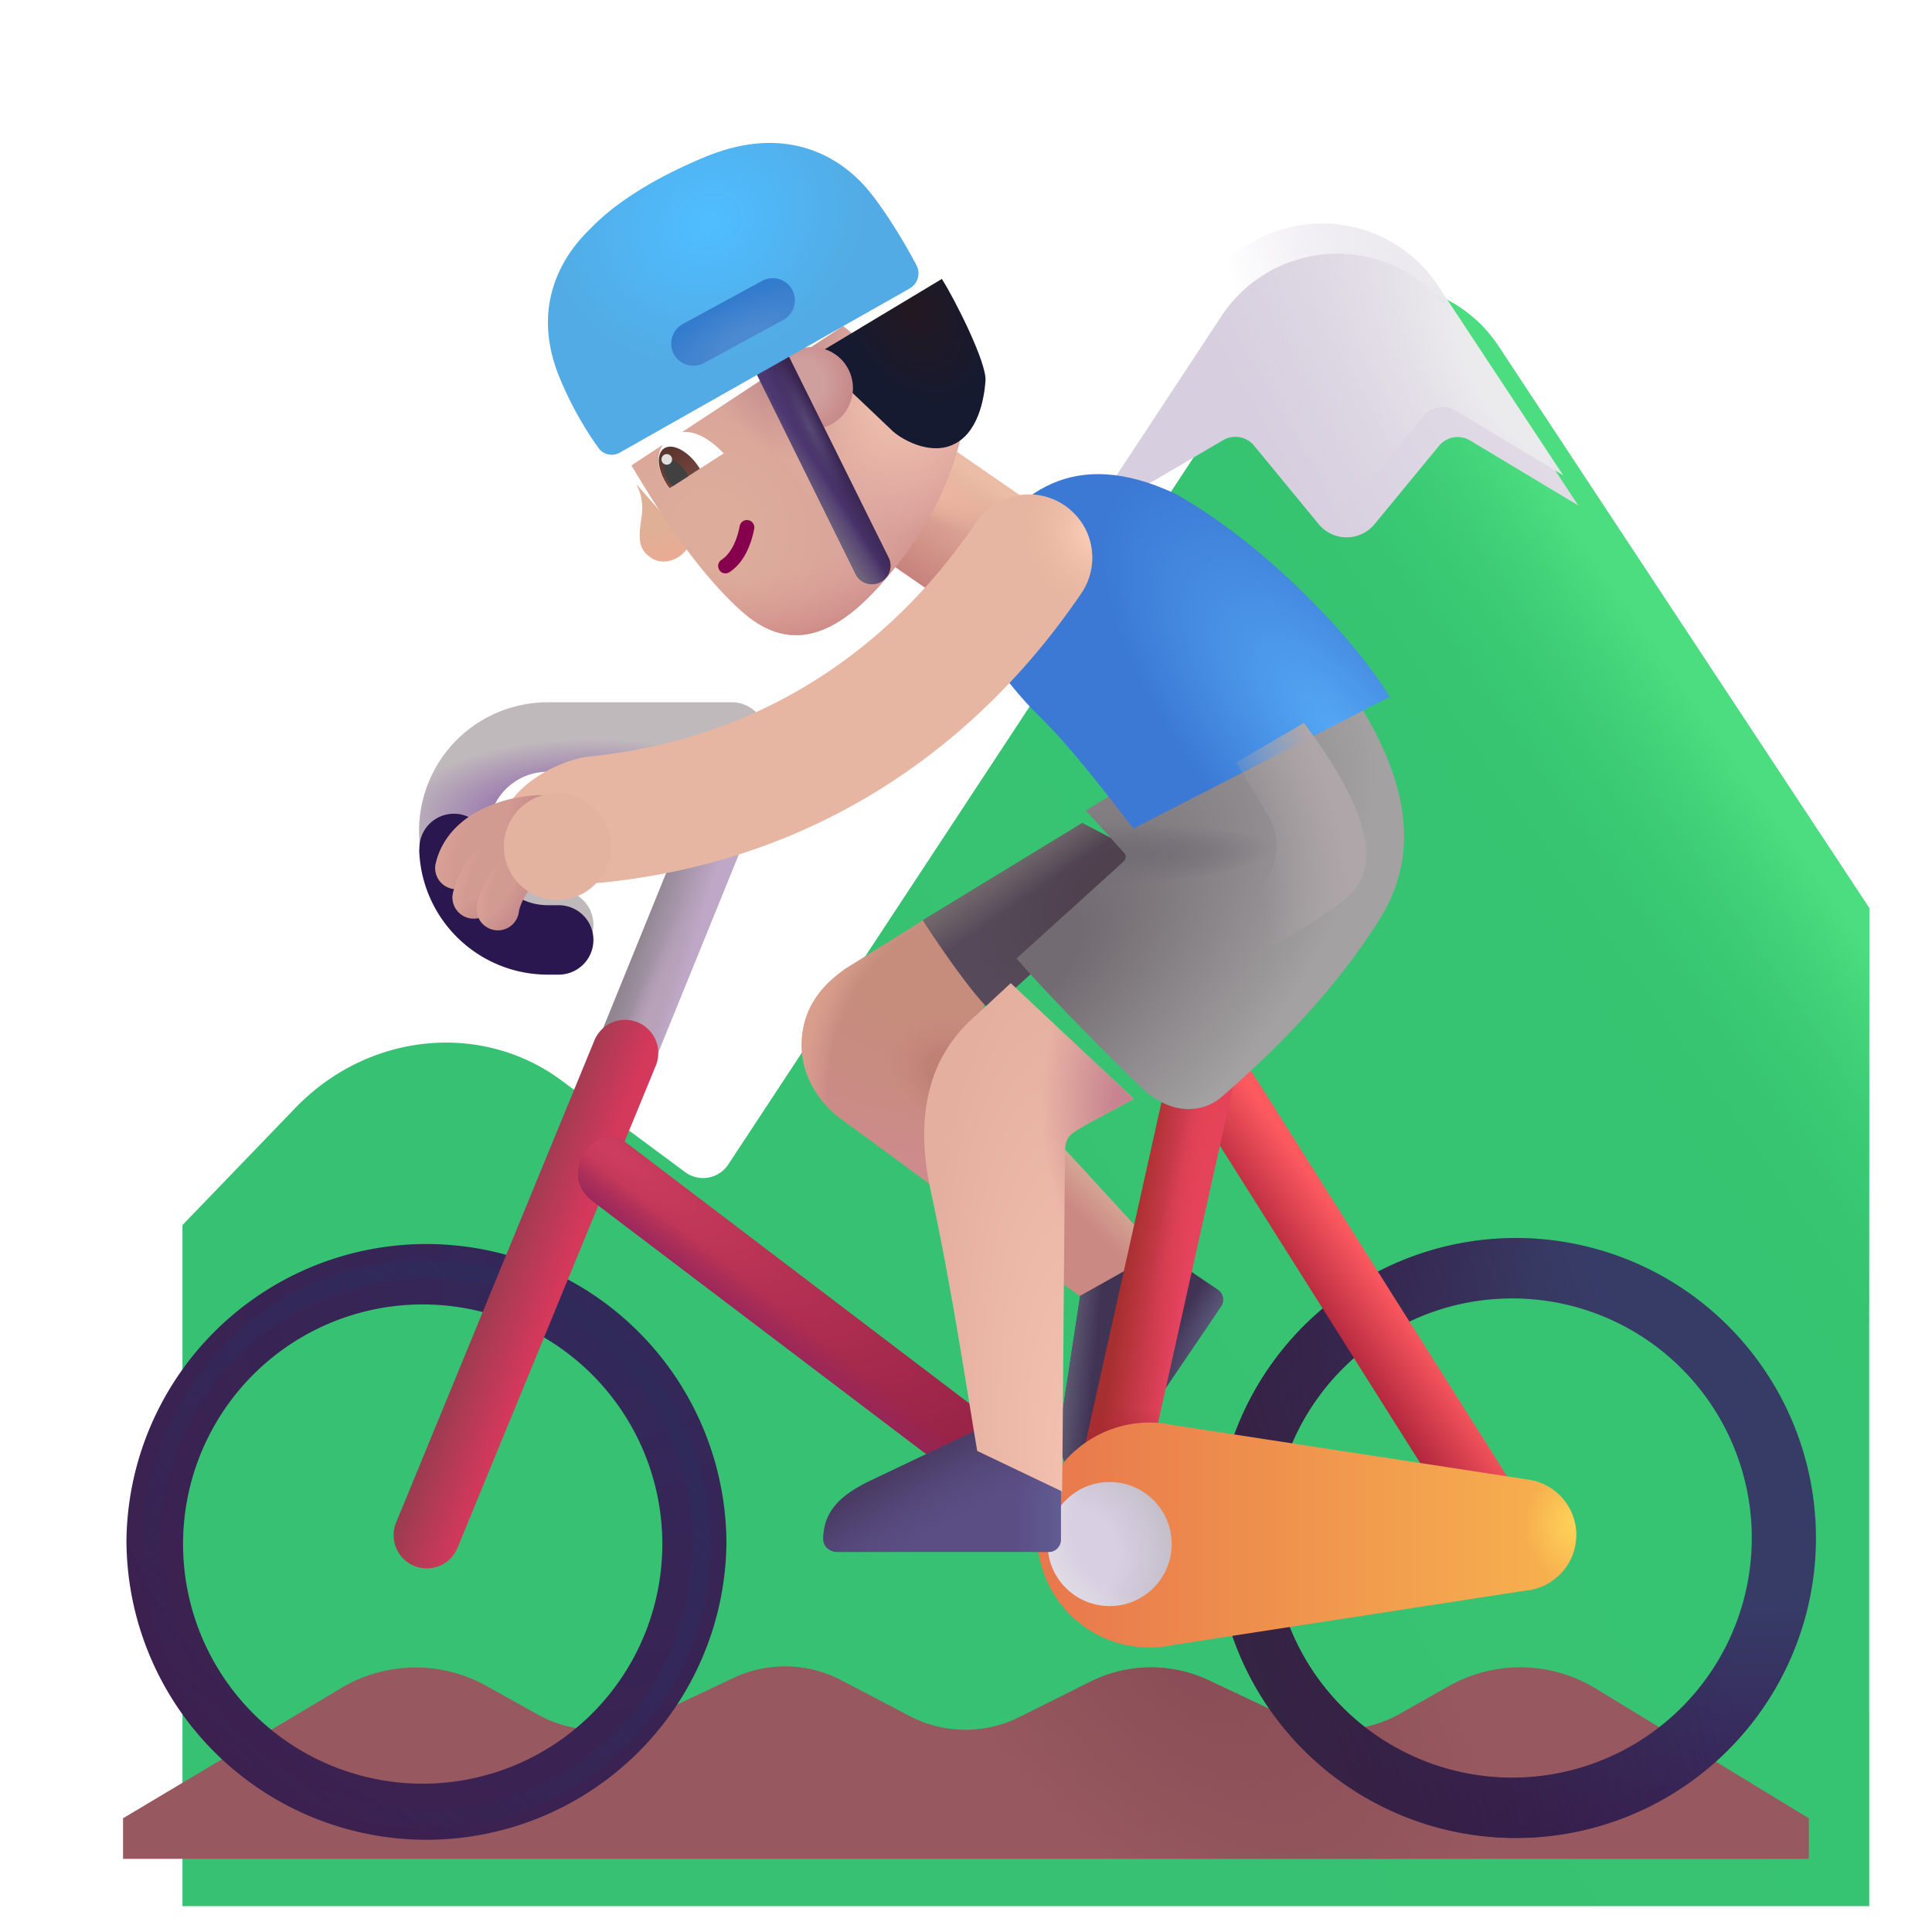 <svg xmlns="http://www.w3.org/2000/svg" width="1em" height="1em" viewBox="0 0 32 32"><g fill="none"><g filter="url(#IconifyId195ac99e25a590abd82293)"><path fill="url(#IconifyId195ac99e25a590abd82313)" d="m3.89 17.353l-1.868 1.938v11.281H29.96V14.041l-6.14-9.305a2.3 2.3 0 0 0-3.841.002l-8.916 13.549a.5.5 0 0 1-.715.127L8.3 16.896c-1.32-.98-3.2-.8-4.41.457"/><path fill="url(#IconifyId195ac99e25a590abd82314)" d="m3.89 17.353l-1.868 1.938v11.281H29.96V14.041l-6.14-9.305a2.3 2.3 0 0 0-3.841.002l-8.916 13.549a.5.5 0 0 1-.715.127L8.3 16.896c-1.32-.98-3.2-.8-4.41.457"/></g><g filter="url(#IconifyId195ac99e25a590abd82294)"><path fill="url(#IconifyId195ac99e25a590abd82315)" d="M17.762 8.106L20.01 6.79a.4.4 0 0 1 .511.091l1.07 1.3a.6.6 0 0 0 .927 0l1.067-1.297a.4.4 0 0 1 .515-.088l1.791 1.076l-2.07-3.137a2.3 2.3 0 0 0-3.841.002z"/></g><path fill="url(#IconifyId195ac99e25a590abd82251)" d="M17.762 8.106L20.01 6.79a.4.4 0 0 1 .511.091l1.07 1.3a.6.6 0 0 0 .927 0l1.067-1.297a.4.4 0 0 1 .515-.088l1.791 1.076l-2.07-3.137a2.3 2.3 0 0 0-3.841.002z"/><g filter="url(#IconifyId195ac99e25a590abd82295)"><path fill="#97595F" d="m5.654 27.758l-3.616 2.158v.672H29.96v-.672l-3.532-2.15a2.4 2.4 0 0 0-2.429-.04l-.817.462a2 2 0 0 1-1.838.067l-1.318-.622a2.25 2.25 0 0 0-1.965.02l-1.177.587a2 2 0 0 1-1.823-.02l-1.126-.59a2 2 0 0 0-1.782-.04l-1.42.67a2 2 0 0 1-1.826-.062l-.855-.476a2.4 2.4 0 0 0-2.398.036"/><path fill="url(#IconifyId195ac99e25a590abd82252)" d="m5.654 27.758l-3.616 2.158v.672H29.96v-.672l-3.532-2.15a2.4 2.4 0 0 0-2.429-.04l-.817.462a2 2 0 0 1-1.838.067l-1.318-.622a2.25 2.25 0 0 0-1.965.02l-1.177.587a2 2 0 0 1-1.823-.02l-1.126-.59a2 2 0 0 0-1.782-.04l-1.42.67a2 2 0 0 1-1.826-.062l-.855-.476a2.4 2.4 0 0 0-2.398.036"/></g><g filter="url(#IconifyId195ac99e25a590abd82296)"><path fill="url(#IconifyId195ac99e25a590abd82253)" fill-rule="evenodd" d="M7.064 21.606a3.969 3.969 0 1 0 0 7.937a3.969 3.969 0 0 0 0-7.937m-4.97 3.968a4.969 4.969 0 1 1 9.938 0a4.969 4.969 0 0 1-9.937 0" clip-rule="evenodd"/></g><g filter="url(#IconifyId195ac99e25a590abd82297)"><circle cx="7.064" cy="25.574" r="4.555" stroke="url(#IconifyId195ac99e25a590abd82316)" stroke-width=".3"/></g><path fill="url(#IconifyId195ac99e25a590abd82317)" d="m19.195 20.73l-1.827-1.988l-.423 2.059l1 .706z"/><path fill="#413354" d="m17.89 21.464l-.301 1.98c-.066.476-.04.887.364 1.167c.102.07.238.031.307-.071l1.964-2.902a.2.2 0 0 0-.054-.277l-.952-.645z"/><path fill="url(#IconifyId195ac99e25a590abd82318)" d="m17.89 21.464l-.301 1.98c-.066.476-.04.887.364 1.167c.102.07.238.031.307-.071l1.964-2.902a.2.2 0 0 0-.054-.277l-.952-.645z"/><path fill="url(#IconifyId195ac99e25a590abd82254)" d="m17.89 21.464l-.301 1.98c-.066.476-.04.887.364 1.167c.102.07.238.031.307-.071l1.964-2.902a.2.2 0 0 0-.054-.277l-.952-.645z"/><path fill="url(#IconifyId195ac99e25a590abd82319)" fill-rule="evenodd" d="M12.496 12.198a.5.5 0 0 1 .271.653l-2.54 6.247a.5.5 0 0 1-.924-.381l2.54-6.247a.5.5 0 0 1 .653-.272" clip-rule="evenodd"/><path fill="url(#IconifyId195ac99e25a590abd82255)" fill-rule="evenodd" d="M12.496 12.198a.5.5 0 0 1 .271.653l-2.54 6.247a.5.5 0 0 1-.924-.381l2.54-6.247a.5.5 0 0 1 .653-.272" clip-rule="evenodd"/><path fill="url(#IconifyId195ac99e25a590abd82320)" fill-rule="evenodd" d="M10.562 16.933a.55.55 0 0 1 .3.718l-3.29 8a.55.55 0 0 1-1.017-.418l3.29-8a.55.55 0 0 1 .717-.3" clip-rule="evenodd"/><path fill="url(#IconifyId195ac99e25a590abd82256)" fill-rule="evenodd" d="M9.638 19.16c.102-.222.43-.465.672-.281l6.25 4.75a.55.55 0 0 1-.665.875l-6.081-4.61c-.242-.183-.305-.452-.176-.734" clip-rule="evenodd"/><path fill="url(#IconifyId195ac99e25a590abd82321)" fill-rule="evenodd" d="M9.638 19.16c.102-.222.43-.465.672-.281l6.25 4.75a.55.55 0 0 1-.665.875l-6.081-4.61c-.242-.183-.305-.452-.176-.734" clip-rule="evenodd"/><g filter="url(#IconifyId195ac99e25a590abd82298)"><path fill="url(#IconifyId195ac99e25a590abd82257)" fill-rule="evenodd" d="M25.009 21.606a3.969 3.969 0 1 0 0 7.937a3.969 3.969 0 0 0 0-7.937m-4.969 3.968a4.969 4.969 0 1 1 9.938 0a4.969 4.969 0 0 1-9.938 0" clip-rule="evenodd"/><path fill="url(#IconifyId195ac99e25a590abd82322)" fill-rule="evenodd" d="M25.009 21.606a3.969 3.969 0 1 0 0 7.937a3.969 3.969 0 0 0 0-7.937m-4.969 3.968a4.969 4.969 0 1 1 9.938 0a4.969 4.969 0 0 1-9.938 0" clip-rule="evenodd"/></g><path fill="url(#IconifyId195ac99e25a590abd82323)" fill-rule="evenodd" d="M19.747 17.219a.55.55 0 0 0-.172.758l4.719 7.477a.55.55 0 0 0 .93-.587l-4.719-7.477a.55.55 0 0 0-.758-.171" clip-rule="evenodd"/><path fill="url(#IconifyId195ac99e25a590abd82324)" fill-rule="evenodd" d="M20.05 17.14a.55.55 0 0 1 .418.656l-1.578 7.078a.55.55 0 1 1-1.074-.24l1.578-7.078a.55.55 0 0 1 .657-.417" clip-rule="evenodd"/><path fill="url(#IconifyId195ac99e25a590abd82258)" fill-rule="evenodd" d="M20.05 17.14a.55.55 0 0 1 .418.656l-1.578 7.078a.55.55 0 1 1-1.074-.24l1.578-7.078a.55.55 0 0 1 .657-.417" clip-rule="evenodd"/><path fill="url(#IconifyId195ac99e25a590abd82259)" fill-rule="evenodd" d="M20.05 17.14a.55.55 0 0 1 .418.656l-1.578 7.078a.55.55 0 1 1-1.074-.24l1.578-7.078a.55.55 0 0 1 .657-.417" clip-rule="evenodd"/><path fill="url(#IconifyId195ac99e25a590abd82260)" d="m14.006 16.043l1.34-.836l1.038 1.04l-.765 3.53a200 200 0 0 0-1.688-1.242c-.148-.101-.66-.543-.653-1.238c.008-.711.477-1.072.727-1.254"/><path fill="url(#IconifyId195ac99e25a590abd82261)" d="m14.006 16.043l1.34-.836l1.038 1.04l-.765 3.53a200 200 0 0 0-1.688-1.242c-.148-.101-.66-.543-.653-1.238c.008-.711.477-1.072.727-1.254"/><path fill="url(#IconifyId195ac99e25a590abd82262)" d="m14.006 16.043l1.34-.836l1.038 1.04l-.765 3.53a200 200 0 0 0-1.688-1.242c-.148-.101-.66-.543-.653-1.238c.008-.711.477-1.072.727-1.254"/><path fill="url(#IconifyId195ac99e25a590abd82263)" d="m15.286 15.242l2.64-1.61l1.208.63l-2.727 2.476c-.268-.23-.84-1.05-1.12-1.496"/><path fill="url(#IconifyId195ac99e25a590abd82325)" d="m15.286 15.242l2.64-1.61l1.208.63l-2.727 2.476c-.268-.23-.84-1.05-1.12-1.496"/><g filter="url(#IconifyId195ac99e25a590abd82299)"><path fill="url(#IconifyId195ac99e25a590abd82326)" d="M18.92 27.398q-.186.04-.384.04a1.863 1.863 0 1 1 .403-3.683l5.898.905a.927.927 0 0 1-.086 1.838z"/><path fill="url(#IconifyId195ac99e25a590abd82264)" d="M18.92 27.398q-.186.04-.384.04a1.863 1.863 0 1 1 .403-3.683l5.898.905a.927.927 0 0 1-.086 1.838z"/></g><circle cx="18.38" cy="25.574" r="1.027" fill="url(#IconifyId195ac99e25a590abd82265)"/><circle cx="18.38" cy="25.574" r="1.027" fill="url(#IconifyId195ac99e25a590abd82266)"/><g filter="url(#IconifyId195ac99e25a590abd82300)"><path fill="#5B4E85" d="m16.106 23.824l-1.809.86c-.43.213-.756.465-.761.957c-.002.123.107.214.23.214h3.504a.2.2 0 0 0 .2-.2v-1.15z"/><path fill="url(#IconifyId195ac99e25a590abd82327)" d="m16.106 23.824l-1.809.86c-.43.213-.756.465-.761.957c-.002.123.107.214.23.214h3.504a.2.2 0 0 0 .2-.2v-1.15z"/><path fill="url(#IconifyId195ac99e25a590abd82267)" d="m16.106 23.824l-1.809.86c-.43.213-.756.465-.761.957c-.002.123.107.214.23.214h3.504a.2.2 0 0 0 .2-.2v-1.15z"/></g><path fill="url(#IconifyId195ac99e25a590abd82328)" d="M13.546 8.511H15.7v2.668h-2.154z" transform="rotate(-55.397 13.546 8.51)"/><path fill="url(#IconifyId195ac99e25a590abd82268)" d="M13.546 8.511H15.7v2.668h-2.154z" transform="rotate(-55.397 13.546 8.51)"/><g filter="url(#IconifyId195ac99e25a590abd82301)"><path fill="url(#IconifyId195ac99e25a590abd82269)" d="m16.087 16.598l.554-.514L18.68 18c-.274.154-.887.463-1.031.582c-.11.09-.11.235-.11.328l-.046 5.594l-1.407-.672c-.138-.794-.42-2.708-.769-4.3c-.395-1.801.376-2.593.77-2.934"/><path fill="url(#IconifyId195ac99e25a590abd82270)" d="m16.087 16.598l.554-.514L18.68 18c-.274.154-.887.463-1.031.582c-.11.09-.11.235-.11.328l-.046 5.594l-1.407-.672c-.138-.794-.42-2.708-.769-4.3c-.395-1.801.376-2.593.77-2.934"/></g><g filter="url(#IconifyId195ac99e25a590abd82302)"><path fill="url(#IconifyId195ac99e25a590abd82271)" d="m18.371 14.375l-.636-.7l4.032-2.476c1.422 1.867 1.5 3.211.836 4.274c-.664 1.062-1.582 2.05-2.618 2.945c-.27.235-.802.362-1.359-.18c-.707-.687-1.578-1.578-2.039-2.113l1.777-1.608a.1.1 0 0 0 .007-.142"/><path fill="url(#IconifyId195ac99e25a590abd82272)" d="m18.371 14.375l-.636-.7l4.032-2.476c1.422 1.867 1.5 3.211.836 4.274c-.664 1.062-1.582 2.05-2.618 2.945c-.27.235-.802.362-1.359-.18c-.707-.687-1.578-1.578-2.039-2.113l1.777-1.608a.1.1 0 0 0 .007-.142"/></g><g filter="url(#IconifyId195ac99e25a590abd82303)"><path fill="url(#IconifyId195ac99e25a590abd82273)" d="M16.103 11.754c.664.625 1.363 1.586 1.671 1.969l4.243-2.18c-.586-.976-2.07-2.531-3.54-3.36c-1.718-.812-2.672 0-3.304 1.071c-.414.852.258 1.781.93 2.5"/></g><g filter="url(#IconifyId195ac99e25a590abd82304)"><path fill="#C0B9BC" d="M12.946 12.207a.575.575 0 0 0-.575-.575h-3.05a2.13 2.13 0 0 0 0 4.26h.183a.575.575 0 0 0 0-1.15h-.183a.98.98 0 1 1 0-1.96h3.05a.575.575 0 0 0 .575-.575"/><path fill="url(#IconifyId195ac99e25a590abd82274)" d="M12.946 12.207a.575.575 0 0 0-.575-.575h-3.05a2.13 2.13 0 0 0 0 4.26h.183a.575.575 0 0 0 0-1.15h-.183a.98.98 0 1 1 0-1.96h3.05a.575.575 0 0 0 .575-.575"/></g><g filter="url(#IconifyId195ac99e25a590abd82305)"><path fill="#2B174F" fill-rule="evenodd" d="M8.34 13.82v-.02a.572.572 0 1 0-1.144 0v.021h-.003a2.13 2.13 0 0 0 2.128 2.072h.183a.575.575 0 1 0 0-1.15h-.183a.98.98 0 0 1-.978-.922z" clip-rule="evenodd"/></g><g filter="url(#IconifyId195ac99e25a590abd82306)"><path fill="#E7B6A2" fill-rule="evenodd" d="M17.133 8.872c.479.327.602.98.274 1.46c-.783 1.144-3.151 4.302-7.932 4.787c-.577.059-1.595-.32-1.654-.896s.865-1.135 1.442-1.193c3.844-.39 5.74-2.904 6.41-3.884a1.05 1.05 0 0 1 1.46-.274" clip-rule="evenodd"/><path fill="url(#IconifyId195ac99e25a590abd82275)" fill-rule="evenodd" d="M17.133 8.872c.479.327.602.98.274 1.46c-.783 1.144-3.151 4.302-7.932 4.787c-.577.059-1.595-.32-1.654-.896s.865-1.135 1.442-1.193c3.844-.39 5.74-2.904 6.41-3.884a1.05 1.05 0 0 1 1.46-.274" clip-rule="evenodd"/></g><path fill="url(#IconifyId195ac99e25a590abd82276)" fill-rule="evenodd" d="M9.328 13.52a.35.35 0 0 1-.35.35c-.173 0-.436.042-.663.15c-.226.106-.37.252-.415.438a.35.35 0 1 1-.68-.166c.114-.466.462-.748.796-.906c.334-.157.701-.216.962-.216a.35.35 0 0 1 .35.35" clip-rule="evenodd"/><path fill="url(#IconifyId195ac99e25a590abd82277)" fill-rule="evenodd" d="M9.328 13.52a.35.35 0 0 1-.35.35c-.173 0-.436.042-.663.15c-.226.106-.37.252-.415.438a.35.35 0 1 1-.68-.166c.114-.466.462-.748.796-.906c.334-.157.701-.216.962-.216a.35.35 0 0 1 .35.35" clip-rule="evenodd"/><g filter="url(#IconifyId195ac99e25a590abd82307)"><path fill="url(#IconifyId195ac99e25a590abd82278)" d="m20.997 13.493l-.523-.864l1.125-.656c.968 1.313 1.343 2.297.734 2.875c-.487.463-2.87 1.724-4 2.297l2.503-2.414a1 1 0 0 0 .161-1.238"/></g><path fill="url(#IconifyId195ac99e25a590abd82279)" fill-rule="evenodd" d="M8.818 14.055a.35.35 0 0 1-.227.44a.6.6 0 0 0-.406.457a.35.35 0 0 1-.683-.152c.05-.223.235-.767.876-.972a.35.35 0 0 1 .44.227" clip-rule="evenodd"/><path fill="url(#IconifyId195ac99e25a590abd82280)" fill-rule="evenodd" d="M8.818 14.055a.35.35 0 0 1-.227.44a.6.6 0 0 0-.406.457a.35.35 0 0 1-.683-.152c.05-.223.235-.767.876-.972a.35.35 0 0 1 .44.227" clip-rule="evenodd"/><path fill="url(#IconifyId195ac99e25a590abd82281)" fill-rule="evenodd" d="M8.965 14.114a.33.33 0 0 1 0 .402c-.151.126-.342.39-.372.594a.35.35 0 0 1-.693-.101c.019-.129.077-.285.155-.43c.08-.147.196-.312.354-.442c.148-.123.433-.172.556-.023" clip-rule="evenodd"/><path fill="url(#IconifyId195ac99e25a590abd82282)" fill-rule="evenodd" d="M8.965 14.114a.33.33 0 0 1 0 .402c-.151.126-.342.39-.372.594a.35.35 0 0 1-.693-.101c.019-.129.077-.285.155-.43c.08-.147.196-.312.354-.442c.148-.123.433-.172.556-.023" clip-rule="evenodd"/><g filter="url(#IconifyId195ac99e25a590abd82308)"><circle cx="9.231" cy="14.022" r=".885" fill="#E3B3A0"/></g><path fill="url(#IconifyId195ac99e25a590abd82283)" d="M10.794 9.245c-.215-.137-.225-.303-.17-.674a.85.85 0 0 0-.086-.554l.882 1c-.104.235-.41.365-.626.228"/><g filter="url(#IconifyId195ac99e25a590abd82309)"><path fill="url(#IconifyId195ac99e25a590abd82284)" d="M12.048 9.986c-.838-.74-1.554-1.953-1.84-2.427l3.508-2.308l1.988 1.67a5.4 5.4 0 0 1-.894 2.02c-.7.948-1.663 2.017-2.762 1.045"/><path fill="url(#IconifyId195ac99e25a590abd82285)" d="M12.048 9.986c-.838-.74-1.554-1.953-1.84-2.427l3.508-2.308l1.988 1.67a5.4 5.4 0 0 1-.894 2.02c-.7.948-1.663 2.017-2.762 1.045"/><path fill="url(#IconifyId195ac99e25a590abd82286)" d="M12.048 9.986c-.838-.74-1.554-1.953-1.84-2.427l3.508-2.308l1.988 1.67a5.4 5.4 0 0 1-.894 2.02c-.7.948-1.663 2.017-2.762 1.045"/><path fill="url(#IconifyId195ac99e25a590abd82287)" d="M12.048 9.986c-.838-.74-1.554-1.953-1.84-2.427l3.508-2.308l1.988 1.67a5.4 5.4 0 0 1-.894 2.02c-.7.948-1.663 2.017-2.762 1.045"/></g><path fill="#86004D" fill-rule="evenodd" d="M11.915 9.44a.12.12 0 0 1 .036-.168c.103-.067.237-.228.301-.559a.122.122 0 0 1 .24.046c-.074.378-.236.606-.41.718a.12.12 0 0 1-.168-.036" clip-rule="evenodd"/><path fill="#fff" d="M10.92 7.5c-.063.24.087.472.166.589l.901-.579c-.568-.595-.98-.335-1.067-.01"/><path fill="url(#IconifyId195ac99e25a590abd82329)" d="m11.593 7.764l-.033-.05c-.175-.252-.428-.38-.564-.285c-.136.094-.104.376.072.628l.022.03z"/><path fill="#414141" d="M11.4 7.888a1 1 0 0 0-.054-.094c-.098-.14-.236-.213-.31-.162c-.074.052-.054.207.043.347q.03.042.062.075z"/><circle cx="11.044" cy="7.609" r=".088" fill="#DFDFDF" transform="rotate(-66.134 11.044 7.609)"/><g filter="url(#IconifyId195ac99e25a590abd82310)"><path fill="url(#IconifyId195ac99e25a590abd82288)" d="m14.358 7.214l-1.282-1.218L15.2 4.72c.217.34.745 1.389.723 1.686c-.03.41-.174.97-.641 1.096c-.374.1-.797-.154-.924-.288"/></g><circle cx="13.448" cy="6.428" r=".68" fill="url(#IconifyId195ac99e25a590abd82289)" transform="rotate(-66.134 13.448 6.428)"/><path fill="#4D3771" fill-rule="evenodd" d="M12.631 5.713a.304.304 0 0 1 .408.138l1.686 3.4a.305.305 0 0 1-.546.27l-1.685-3.4a.305.305 0 0 1 .137-.408" clip-rule="evenodd"/><path fill="url(#IconifyId195ac99e25a590abd82330)" fill-rule="evenodd" d="M12.631 5.713a.304.304 0 0 1 .408.138l1.686 3.4a.305.305 0 0 1-.546.27l-1.685-3.4a.305.305 0 0 1 .137-.408" clip-rule="evenodd"/><path fill="url(#IconifyId195ac99e25a590abd82331)" fill-rule="evenodd" d="M12.631 5.713a.304.304 0 0 1 .408.138l1.686 3.4a.305.305 0 0 1-.546.27l-1.685-3.4a.305.305 0 0 1 .137-.408" clip-rule="evenodd"/><path fill="url(#IconifyId195ac99e25a590abd82290)" fill-rule="evenodd" d="M12.631 5.713a.304.304 0 0 1 .408.138l1.686 3.4a.305.305 0 0 1-.546.27l-1.685-3.4a.305.305 0 0 1 .137-.408" clip-rule="evenodd"/><g filter="url(#IconifyId195ac99e25a590abd82311)"><path fill="url(#IconifyId195ac99e25a590abd82291)" d="m15.064 4.93l-4.792 2.713a.27.27 0 0 1-.355-.067a5.8 5.8 0 0 1-.642-1.156c-.62-1.48.393-2.368.525-2.504c.191-.197.72-.686 1.88-1.167c1.36-.564 2.263.013 2.715.567c.284.348.6.875.787 1.232a.286.286 0 0 1-.119.381"/></g><g filter="url(#IconifyId195ac99e25a590abd82312)"><path fill="url(#IconifyId195ac99e25a590abd82292)" d="M11.162 5.866a.37.37 0 0 1 .147-.499l1.329-.723a.368.368 0 0 1 .351.646l-1.328.723a.37.37 0 0 1-.5-.147"/></g><defs><radialGradient id="IconifyId195ac99e25a590abd82251" cx="0" cy="0" r="1" gradientTransform="rotate(150.331 11.723 6.343)scale(3.71 8.366)" gradientUnits="userSpaceOnUse"><stop offset=".19" stop-color="#EBEAED"/><stop offset="1" stop-color="#D9D1DF" stop-opacity="0"/></radialGradient><radialGradient id="IconifyId195ac99e25a590abd82252" cx="0" cy="0" r="1" gradientTransform="matrix(4.425 4.183 -2.339 2.474 19.74 27.4)" gradientUnits="userSpaceOnUse"><stop stop-color="#8A4C56"/><stop offset="1" stop-color="#8A4C56" stop-opacity="0"/></radialGradient><radialGradient id="IconifyId195ac99e25a590abd82253" cx="0" cy="0" r="1" gradientTransform="rotate(126.943 -.254 13.402)scale(9.775 9.436)" gradientUnits="userSpaceOnUse"><stop stop-color="#32295B"/><stop offset="1" stop-color="#3C2150"/></radialGradient><radialGradient id="IconifyId195ac99e25a590abd82254" cx="0" cy="0" r="1" gradientTransform="matrix(-1.531 2.453 -.445 -.277 20.337 21.55)" gradientUnits="userSpaceOnUse"><stop stop-color="#5D5C7E"/><stop offset="1" stop-color="#5D5C7E" stop-opacity="0"/></radialGradient><radialGradient id="IconifyId195ac99e25a590abd82255" cx="0" cy="0" r="1" gradientTransform="rotate(-68.026 18.047 .728)scale(2.881 .325)" gradientUnits="userSpaceOnUse"><stop stop-color="#BAA3B9"/><stop offset="1" stop-color="#BAA3B9" stop-opacity="0"/></radialGradient><radialGradient id="IconifyId195ac99e25a590abd82256" cx="0" cy="0" r="1" gradientTransform="matrix(6.719 4.828 -1.316 1.831 10.212 19.113)" gradientUnits="userSpaceOnUse"><stop stop-color="#CE3D5E"/><stop offset="1" stop-color="#932145"/></radialGradient><radialGradient id="IconifyId195ac99e25a590abd82257" cx="0" cy="0" r="1" gradientTransform="rotate(134.451 9.904 17.375)scale(9.806 9.465)" gradientUnits="userSpaceOnUse"><stop offset=".427" stop-color="#373C67"/><stop offset="1" stop-color="#38144F"/></radialGradient><radialGradient id="IconifyId195ac99e25a590abd82258" cx="0" cy="0" r="1" gradientTransform="rotate(103.707 2.998 16.923)scale(4.616 .441)" gradientUnits="userSpaceOnUse"><stop stop-color="#E44354"/><stop offset="1" stop-color="#E44354" stop-opacity="0"/></radialGradient><radialGradient id="IconifyId195ac99e25a590abd82259" cx="0" cy="0" r="1" gradientTransform="matrix(-.031 -1.062 1.655 -.049 18.493 24.348)" gradientUnits="userSpaceOnUse"><stop stop-color="#AC2735"/><stop offset="1" stop-color="#AC2735" stop-opacity="0"/></radialGradient><radialGradient id="IconifyId195ac99e25a590abd82260" cx="0" cy="0" r="1" gradientTransform="matrix(-.281 3.993 -5.054 -.356 15.407 15.785)" gradientUnits="userSpaceOnUse"><stop offset=".321" stop-color="#C68C7C"/><stop offset=".868" stop-color="#CD8B8B"/></radialGradient><radialGradient id="IconifyId195ac99e25a590abd82261" cx="0" cy="0" r="1" gradientTransform="matrix(1.219 .453 -.35 .941 15.774 17.754)" gradientUnits="userSpaceOnUse"><stop offset=".346" stop-color="#C08175"/><stop offset="1" stop-color="#C88D7E" stop-opacity="0"/></radialGradient><radialGradient id="IconifyId195ac99e25a590abd82262" cx="0" cy="0" r="1" gradientTransform="rotate(-167.255 8.862 8.03)scale(2.691 3.586)" gradientUnits="userSpaceOnUse"><stop offset=".738" stop-color="#ECB19F" stop-opacity="0"/><stop offset="1" stop-color="#DCA28A"/><stop offset="1" stop-color="#ECB19F"/></radialGradient><radialGradient id="IconifyId195ac99e25a590abd82263" cx="0" cy="0" r="1" gradientTransform="rotate(143.881 6.892 10.236)scale(2.863 1.232)" gradientUnits="userSpaceOnUse"><stop offset=".255" stop-color="#4F414E"/><stop offset="1" stop-color="#564A5A"/></radialGradient><radialGradient id="IconifyId195ac99e25a590abd82264" cx="0" cy="0" r="1" gradientTransform="matrix(-.867 0 0 -.969 25.61 25.41)" gradientUnits="userSpaceOnUse"><stop stop-color="#FFD359"/><stop offset="1" stop-color="#FFD359" stop-opacity="0"/></radialGradient><radialGradient id="IconifyId195ac99e25a590abd82265" cx="0" cy="0" r="1" gradientTransform="matrix(1.562 -.656 .668 1.59 17.712 25.77)" gradientUnits="userSpaceOnUse"><stop offset=".47" stop-color="#D8CFE2"/><stop offset="1" stop-color="#C5BFCB"/></radialGradient><radialGradient id="IconifyId195ac99e25a590abd82266" cx="0" cy="0" r="1" gradientTransform="rotate(151.189 6.208 15.08)scale(1.783)" gradientUnits="userSpaceOnUse"><stop offset=".632" stop-color="#E2DFE5" stop-opacity="0"/><stop offset="1" stop-color="#E2DFE5"/></radialGradient><radialGradient id="IconifyId195ac99e25a590abd82267" cx="0" cy="0" r="1" gradientTransform="matrix(-1.109 -2 6.42 -3.561 16.29 26.113)" gradientUnits="userSpaceOnUse"><stop offset=".301" stop-color="#5C4F86" stop-opacity="0"/><stop offset=".943" stop-color="#493B63"/></radialGradient><radialGradient id="IconifyId195ac99e25a590abd82268" cx="0" cy="0" r="1" gradientTransform="matrix(.031 1.421 -.525 .012 14.971 9.495)" gradientUnits="userSpaceOnUse"><stop offset=".18" stop-color="#F0B8A2"/><stop offset="1" stop-color="#F0B8A2" stop-opacity="0"/></radialGradient><radialGradient id="IconifyId195ac99e25a590abd82269" cx="0" cy="0" r="1" gradientTransform="matrix(-.75 -8.781 2.529 -.216 17.93 24.504)" gradientUnits="userSpaceOnUse"><stop offset=".122" stop-color="#F3C0B0"/><stop offset="1" stop-color="#E4AF9F"/></radialGradient><radialGradient id="IconifyId195ac99e25a590abd82270" cx="0" cy="0" r="1" gradientTransform="matrix(-1.688 .062 -.112 -3.016 18.837 18.223)" gradientUnits="userSpaceOnUse"><stop offset=".284" stop-color="#C78490"/><stop offset="1" stop-color="#C78490" stop-opacity="0"/></radialGradient><radialGradient id="IconifyId195ac99e25a590abd82271" cx="0" cy="0" r="1" gradientTransform="matrix(5.125 -4.93 2.613 2.717 16.806 16.129)" gradientUnits="userSpaceOnUse"><stop offset=".148" stop-color="#726B71"/><stop offset="1" stop-color="#A3A1A2"/></radialGradient><radialGradient id="IconifyId195ac99e25a590abd82272" cx="0" cy="0" r="1" gradientTransform="matrix(2.594 -.094 .018 .499 18.228 14.41)" gradientUnits="userSpaceOnUse"><stop offset=".22" stop-color="#736E75"/><stop offset="1" stop-color="#736E75" stop-opacity="0"/></radialGradient><radialGradient id="IconifyId195ac99e25a590abd82273" cx="0" cy="0" r="1" gradientTransform="matrix(-3.5 -4.063 1.709 -1.472 21.118 12.098)" gradientUnits="userSpaceOnUse"><stop stop-color="#54A7F5"/><stop offset="1" stop-color="#3B79D4"/></radialGradient><radialGradient id="IconifyId195ac99e25a590abd82274" cx="0" cy="0" r="1" gradientTransform="matrix(3.252 0 0 1.299 10.07 13.535)" gradientUnits="userSpaceOnUse"><stop offset=".254" stop-color="#8C5EA8"/><stop offset="1" stop-color="#8C5EA8" stop-opacity="0"/></radialGradient><radialGradient id="IconifyId195ac99e25a590abd82275" cx="0" cy="0" r="1" gradientTransform="rotate(158.559 7.91 6.339)scale(1.111 1.238)" gradientUnits="userSpaceOnUse"><stop stop-color="#FCCEB9"/><stop offset="1" stop-color="#EBBCA0" stop-opacity="0"/><stop offset="1" stop-color="#FCCEB9" stop-opacity="0"/></radialGradient><radialGradient id="IconifyId195ac99e25a590abd82276" cx="0" cy="0" r="1" gradientTransform="matrix(1.709 .929 -1.024 1.884 7.02 13.365)" gradientUnits="userSpaceOnUse"><stop offset=".686" stop-color="#D29B92"/><stop offset="1" stop-color="#C7898C"/></radialGradient><radialGradient id="IconifyId195ac99e25a590abd82277" cx="0" cy="0" r="1" gradientTransform="rotate(-169.577 4.876 6.853)scale(1.333 2.062)" gradientUnits="userSpaceOnUse"><stop offset=".68" stop-color="#DBA398" stop-opacity="0"/><stop offset="1" stop-color="#DBA398"/></radialGradient><radialGradient id="IconifyId195ac99e25a590abd82278" cx="0" cy="0" r="1" gradientTransform="matrix(5.5 -1.438 2.005 7.67 17.368 15.285)" gradientUnits="userSpaceOnUse"><stop offset=".625" stop-color="#AFA6A9" stop-opacity="0"/><stop offset=".905" stop-color="#AFA6A9"/></radialGradient><radialGradient id="IconifyId195ac99e25a590abd82279" cx="0" cy="0" r="1" gradientTransform="matrix(1.048 .758 -1.025 1.416 7.395 14.048)" gradientUnits="userSpaceOnUse"><stop offset=".686" stop-color="#D29B92"/><stop offset="1" stop-color="#C7898C"/></radialGradient><radialGradient id="IconifyId195ac99e25a590abd82280" cx="0" cy="0" r="1" gradientTransform="rotate(-167.973 4.915 7.051)scale(.834 1.786)" gradientUnits="userSpaceOnUse"><stop offset=".68" stop-color="#DBA398" stop-opacity="0"/><stop offset="1" stop-color="#DBA398"/></radialGradient><radialGradient id="IconifyId195ac99e25a590abd82281" cx="0" cy="0" r="1" gradientTransform="matrix(1.016 .599 -.824 1.399 7.728 14.356)" gradientUnits="userSpaceOnUse"><stop offset=".686" stop-color="#D29B92"/><stop offset="1" stop-color="#C7898C"/></radialGradient><radialGradient id="IconifyId195ac99e25a590abd82282" cx="0" cy="0" r="1" gradientTransform="matrix(-.75 -.078 .173 -1.664 8.59 15.128)" gradientUnits="userSpaceOnUse"><stop offset=".68" stop-color="#DBA398" stop-opacity="0"/><stop offset="1" stop-color="#DBA398"/></radialGradient><radialGradient id="IconifyId195ac99e25a590abd82283" cx="0" cy="0" r="1" gradientTransform="matrix(.703 .454 -.356 .552 10.738 8.515)" gradientUnits="userSpaceOnUse"><stop offset=".391" stop-color="#DFAF96"/><stop offset="1" stop-color="#E8AC93"/></radialGradient><radialGradient id="IconifyId195ac99e25a590abd82284" cx="0" cy="0" r="1" gradientTransform="rotate(-22.029 27.898 -25.28)scale(3.446 3.574)" gradientUnits="userSpaceOnUse"><stop offset=".164" stop-color="#DDAC9A"/><stop offset="1" stop-color="#D79F9B"/></radialGradient><radialGradient id="IconifyId195ac99e25a590abd82285" cx="0" cy="0" r="1" gradientTransform="matrix(1.191 1.589 -1.282 .961 13 5.694)" gradientUnits="userSpaceOnUse"><stop stop-color="#B27D80"/><stop offset="1" stop-color="#B27D80" stop-opacity="0"/></radialGradient><radialGradient id="IconifyId195ac99e25a590abd82286" cx="0" cy="0" r="1" gradientTransform="matrix(.902 3.323 -3.952 1.072 12.4 7.157)" gradientUnits="userSpaceOnUse"><stop offset=".622" stop-color="#DBA096" stop-opacity="0"/><stop offset="1" stop-color="#CB8583"/></radialGradient><radialGradient id="IconifyId195ac99e25a590abd82287" cx="0" cy="0" r="1" gradientTransform="matrix(-.827 2.008 -2.095 -.863 14.637 6.534)" gradientUnits="userSpaceOnUse"><stop offset=".223" stop-color="#ECBAAA"/><stop offset="1" stop-color="#ECBAAA" stop-opacity="0"/></radialGradient><radialGradient id="IconifyId195ac99e25a590abd82288" cx="0" cy="0" r="1" gradientTransform="matrix(.921 1.635 -1.072 .603 14.702 5.187)" gradientUnits="userSpaceOnUse"><stop stop-color="#231820"/><stop offset="1" stop-color="#151A31"/></radialGradient><radialGradient id="IconifyId195ac99e25a590abd82289" cx="0" cy="0" r="1" gradientTransform="rotate(83.69 3.243 10.626)scale(.996)" gradientUnits="userSpaceOnUse"><stop offset=".392" stop-color="#CF9F9D"/><stop offset="1" stop-color="#C58284"/></radialGradient><radialGradient id="IconifyId195ac99e25a590abd82290" cx="0" cy="0" r="1" gradientTransform="matrix(.194 -.096 .565 1.135 13.41 7.072)" gradientUnits="userSpaceOnUse"><stop stop-color="#564975"/><stop offset="1" stop-color="#4D3A6E" stop-opacity="0"/></radialGradient><radialGradient id="IconifyId195ac99e25a590abd82291" cx="0" cy="0" r="1" gradientTransform="matrix(1.101 2.215 -2.603 1.295 11.745 3.827)" gradientUnits="userSpaceOnUse"><stop offset=".045" stop-color="#4FBDFF"/><stop offset=".919" stop-color="#52ABE4"/></radialGradient><radialGradient id="IconifyId195ac99e25a590abd82292" cx="0" cy="0" r="1" gradientTransform="rotate(-117.114 7.882 -.945)scale(.71 1.822)" gradientUnits="userSpaceOnUse"><stop offset=".218" stop-color="#4B89D0"/><stop offset="1" stop-color="#337BCD"/></radialGradient><filter id="IconifyId195ac99e25a590abd82293" width="28.938" height="27.87" x="2.022" y="3.702" color-interpolation-filters="sRGB" filterUnits="userSpaceOnUse"><feFlood flood-opacity="0" result="BackgroundImageFix"/><feBlend in="SourceGraphic" in2="BackgroundImageFix" result="shape"/><feColorMatrix in="SourceAlpha" result="hardAlpha" values="0 0 0 0 0 0 0 0 0 0 0 0 0 0 0 0 0 0 127 0"/><feOffset dx="1" dy="1"/><feGaussianBlur stdDeviation="1"/><feComposite in2="hardAlpha" k2="-1" k3="1" operator="arithmetic"/><feColorMatrix values="0 0 0 0 0.22 0 0 0 0 0.659 0 0 0 0 0.353 0 0 0 1 0"/><feBlend in2="shape" result="effect1_innerShadow_3987_23495"/></filter><filter id="IconifyId195ac99e25a590abd82294" width="8.378" height="5.198" x="17.762" y="3.702" color-interpolation-filters="sRGB" filterUnits="userSpaceOnUse"><feFlood flood-opacity="0" result="BackgroundImageFix"/><feBlend in="SourceGraphic" in2="BackgroundImageFix" result="shape"/><feColorMatrix in="SourceAlpha" result="hardAlpha" values="0 0 0 0 0 0 0 0 0 0 0 0 0 0 0 0 0 0 127 0"/><feOffset dx=".25" dy=".5"/><feGaussianBlur stdDeviation=".375"/><feComposite in2="hardAlpha" k2="-1" k3="1" operator="arithmetic"/><feColorMatrix values="0 0 0 0 0.706 0 0 0 0 0.706 0 0 0 0 0.71 0 0 0 1 0"/><feBlend in2="shape" result="effect1_innerShadow_3987_23495"/></filter><filter id="IconifyId195ac99e25a590abd82295" width="27.922" height="3.388" x="2.038" y="27.4" color-interpolation-filters="sRGB" filterUnits="userSpaceOnUse"><feFlood flood-opacity="0" result="BackgroundImageFix"/><feBlend in="SourceGraphic" in2="BackgroundImageFix" result="shape"/><feColorMatrix in="SourceAlpha" result="hardAlpha" values="0 0 0 0 0 0 0 0 0 0 0 0 0 0 0 0 0 0 127 0"/><feOffset dy=".2"/><feGaussianBlur stdDeviation=".5"/><feComposite in2="hardAlpha" k2="-1" k3="1" operator="arithmetic"/><feColorMatrix values="0 0 0 0 0.475 0 0 0 0 0.259 0 0 0 0 0.251 0 0 0 1 0"/><feBlend in2="shape" result="effect1_innerShadow_3987_23495"/></filter><filter id="IconifyId195ac99e25a590abd82296" width="9.938" height="9.938" x="2.095" y="20.606" color-interpolation-filters="sRGB" filterUnits="userSpaceOnUse"><feFlood flood-opacity="0" result="BackgroundImageFix"/><feBlend in="SourceGraphic" in2="BackgroundImageFix" result="shape"/><feColorMatrix in="SourceAlpha" result="hardAlpha" values="0 0 0 0 0 0 0 0 0 0 0 0 0 0 0 0 0 0 127 0"/><feOffset/><feGaussianBlur stdDeviation=".25"/><feComposite in2="hardAlpha" k2="-1" k3="1" operator="arithmetic"/><feColorMatrix values="0 0 0 0 0.227 0 0 0 0 0.157 0 0 0 0 0.275 0 0 0 1 0"/><feBlend in2="shape" result="effect1_innerShadow_3987_23495"/></filter><filter id="IconifyId195ac99e25a590abd82297" width="10.409" height="10.409" x="1.859" y="20.37" color-interpolation-filters="sRGB" filterUnits="userSpaceOnUse"><feFlood flood-opacity="0" result="BackgroundImageFix"/><feBlend in="SourceGraphic" in2="BackgroundImageFix" result="shape"/><feGaussianBlur result="effect1_foregroundBlur_3987_23495" stdDeviation=".25"/></filter><filter id="IconifyId195ac99e25a590abd82298" width="10.037" height="10.037" x="20.04" y="20.506" color-interpolation-filters="sRGB" filterUnits="userSpaceOnUse"><feFlood flood-opacity="0" result="BackgroundImageFix"/><feBlend in="SourceGraphic" in2="BackgroundImageFix" result="shape"/><feColorMatrix in="SourceAlpha" result="hardAlpha" values="0 0 0 0 0 0 0 0 0 0 0 0 0 0 0 0 0 0 127 0"/><feOffset dx=".1" dy="-.1"/><feGaussianBlur stdDeviation=".2"/><feComposite in2="hardAlpha" k2="-1" k3="1" operator="arithmetic"/><feColorMatrix values="0 0 0 0 0.153 0 0 0 0 0.086 0 0 0 0 0.165 0 0 0 1 0"/><feBlend in2="shape" result="effect1_innerShadow_3987_23495"/></filter><filter id="IconifyId195ac99e25a590abd82299" width="9.188" height="4.077" x="16.673" y="23.461" color-interpolation-filters="sRGB" filterUnits="userSpaceOnUse"><feFlood flood-opacity="0" result="BackgroundImageFix"/><feBlend in="SourceGraphic" in2="BackgroundImageFix" result="shape"/><feColorMatrix in="SourceAlpha" result="hardAlpha" values="0 0 0 0 0 0 0 0 0 0 0 0 0 0 0 0 0 0 127 0"/><feOffset dx=".25" dy="-.25"/><feGaussianBlur stdDeviation=".25"/><feComposite in2="hardAlpha" k2="-1" k3="1" operator="arithmetic"/><feColorMatrix values="0 0 0 0 0.702 0 0 0 0 0.341 0 0 0 0 0.255 0 0 0 1 0"/><feBlend in2="shape" result="effect1_innerShadow_3987_23495"/><feColorMatrix in="SourceAlpha" result="hardAlpha" values="0 0 0 0 0 0 0 0 0 0 0 0 0 0 0 0 0 0 127 0"/><feOffset dx=".25" dy=".1"/><feGaussianBlur stdDeviation=".25"/><feComposite in2="hardAlpha" k2="-1" k3="1" operator="arithmetic"/><feColorMatrix values="0 0 0 0 0.894 0 0 0 0 0.49 0 0 0 0 0.196 0 0 0 1 0"/><feBlend in2="effect1_innerShadow_3987_23495" result="effect2_innerShadow_3987_23495"/></filter><filter id="IconifyId195ac99e25a590abd82300" width="4.034" height="2.181" x="13.536" y="23.674" color-interpolation-filters="sRGB" filterUnits="userSpaceOnUse"><feFlood flood-opacity="0" result="BackgroundImageFix"/><feBlend in="SourceGraphic" in2="BackgroundImageFix" result="shape"/><feColorMatrix in="SourceAlpha" result="hardAlpha" values="0 0 0 0 0 0 0 0 0 0 0 0 0 0 0 0 0 0 127 0"/><feOffset dx=".1" dy="-.15"/><feGaussianBlur stdDeviation=".125"/><feComposite in2="hardAlpha" k2="-1" k3="1" operator="arithmetic"/><feColorMatrix values="0 0 0 0 0.275 0 0 0 0 0.188 0 0 0 0 0.525 0 0 0 1 0"/><feBlend in2="shape" result="effect1_innerShadow_3987_23495"/></filter><filter id="IconifyId195ac99e25a590abd82301" width="3.572" height="8.62" x="15.209" y="16.084" color-interpolation-filters="sRGB" filterUnits="userSpaceOnUse"><feFlood flood-opacity="0" result="BackgroundImageFix"/><feBlend in="SourceGraphic" in2="BackgroundImageFix" result="shape"/><feColorMatrix in="SourceAlpha" result="hardAlpha" values="0 0 0 0 0 0 0 0 0 0 0 0 0 0 0 0 0 0 127 0"/><feOffset dx=".1" dy=".2"/><feGaussianBlur stdDeviation=".1"/><feComposite in2="hardAlpha" k2="-1" k3="1" operator="arithmetic"/><feColorMatrix values="0 0 0 0 0.941 0 0 0 0 0.71 0 0 0 0 0.624 0 0 0 1 0"/><feBlend in2="shape" result="effect1_innerShadow_3987_23495"/></filter><filter id="IconifyId195ac99e25a590abd82302" width="6.668" height="7.67" x="16.587" y="10.949" color-interpolation-filters="sRGB" filterUnits="userSpaceOnUse"><feFlood flood-opacity="0" result="BackgroundImageFix"/><feBlend in="SourceGraphic" in2="BackgroundImageFix" result="shape"/><feColorMatrix in="SourceAlpha" result="hardAlpha" values="0 0 0 0 0 0 0 0 0 0 0 0 0 0 0 0 0 0 127 0"/><feOffset dx=".25" dy="-.25"/><feGaussianBlur stdDeviation=".625"/><feComposite in2="hardAlpha" k2="-1" k3="1" operator="arithmetic"/><feColorMatrix values="0 0 0 0 0.482 0 0 0 0 0.361 0 0 0 0 0.557 0 0 0 1 0"/><feBlend in2="shape" result="effect1_innerShadow_3987_23495"/></filter><filter id="IconifyId195ac99e25a590abd82303" width="7.971" height="5.869" x="15.046" y="7.853" color-interpolation-filters="sRGB" filterUnits="userSpaceOnUse"><feFlood flood-opacity="0" result="BackgroundImageFix"/><feBlend in="SourceGraphic" in2="BackgroundImageFix" result="shape"/><feColorMatrix in="SourceAlpha" result="hardAlpha" values="0 0 0 0 0 0 0 0 0 0 0 0 0 0 0 0 0 0 127 0"/><feOffset dx="1"/><feGaussianBlur stdDeviation=".75"/><feComposite in2="hardAlpha" k2="-1" k3="1" operator="arithmetic"/><feColorMatrix values="0 0 0 0 0.282 0 0 0 0 0.412 0 0 0 0 0.718 0 0 0 1 0"/><feBlend in2="shape" result="effect1_innerShadow_3987_23495"/></filter><filter id="IconifyId195ac99e25a590abd82304" width="6.005" height="4.259" x="6.942" y="11.632" color-interpolation-filters="sRGB" filterUnits="userSpaceOnUse"><feFlood flood-opacity="0" result="BackgroundImageFix"/><feBlend in="SourceGraphic" in2="BackgroundImageFix" result="shape"/><feColorMatrix in="SourceAlpha" result="hardAlpha" values="0 0 0 0 0 0 0 0 0 0 0 0 0 0 0 0 0 0 127 0"/><feOffset dx="-.25"/><feGaussianBlur stdDeviation=".5"/><feComposite in2="hardAlpha" k2="-1" k3="1" operator="arithmetic"/><feColorMatrix values="0 0 0 0 0.576 0 0 0 0 0.506 0 0 0 0 0.529 0 0 0 1 0"/><feBlend in2="shape" result="effect1_innerShadow_3987_23495"/></filter><filter id="IconifyId195ac99e25a590abd82305" width="3.137" height="2.915" x="6.942" y="13.227" color-interpolation-filters="sRGB" filterUnits="userSpaceOnUse"><feFlood flood-opacity="0" result="BackgroundImageFix"/><feBlend in="SourceGraphic" in2="BackgroundImageFix" result="shape"/><feColorMatrix in="SourceAlpha" result="hardAlpha" values="0 0 0 0 0 0 0 0 0 0 0 0 0 0 0 0 0 0 127 0"/><feOffset dx="-.25" dy=".25"/><feGaussianBlur stdDeviation=".25"/><feComposite in2="hardAlpha" k2="-1" k3="1" operator="arithmetic"/><feColorMatrix values="0 0 0 0 0.165 0 0 0 0 0.118 0 0 0 0 0.231 0 0 0 1 0"/><feBlend in2="shape" result="effect1_innerShadow_3987_23495"/></filter><filter id="IconifyId195ac99e25a590abd82306" width="10.272" height="6.937" x="7.819" y="8.188" color-interpolation-filters="sRGB" filterUnits="userSpaceOnUse"><feFlood flood-opacity="0" result="BackgroundImageFix"/><feBlend in="SourceGraphic" in2="BackgroundImageFix" result="shape"/><feColorMatrix in="SourceAlpha" result="hardAlpha" values="0 0 0 0 0 0 0 0 0 0 0 0 0 0 0 0 0 0 127 0"/><feOffset dx=".5" dy="-.5"/><feGaussianBlur stdDeviation=".375"/><feComposite in2="hardAlpha" k2="-1" k3="1" operator="arithmetic"/><feColorMatrix values="0 0 0 0 0.792 0 0 0 0 0.545 0 0 0 0 0.569 0 0 0 1 0"/><feBlend in2="shape" result="effect1_innerShadow_3987_23495"/></filter><filter id="IconifyId195ac99e25a590abd82307" width="5.496" height="6.372" x="17.733" y="11.373" color-interpolation-filters="sRGB" filterUnits="userSpaceOnUse"><feFlood flood-opacity="0" result="BackgroundImageFix"/><feBlend in="SourceGraphic" in2="BackgroundImageFix" result="shape"/><feGaussianBlur result="effect1_foregroundBlur_3987_23495" stdDeviation=".3"/></filter><filter id="IconifyId195ac99e25a590abd82308" width="2.969" height="2.969" x="7.747" y="12.537" color-interpolation-filters="sRGB" filterUnits="userSpaceOnUse"><feFlood flood-opacity="0" result="BackgroundImageFix"/><feBlend in="SourceGraphic" in2="BackgroundImageFix" result="shape"/><feGaussianBlur result="effect1_foregroundBlur_3987_23495" stdDeviation=".3"/></filter><filter id="IconifyId195ac99e25a590abd82309" width="5.746" height="5.269" x="10.207" y="5.251" color-interpolation-filters="sRGB" filterUnits="userSpaceOnUse"><feFlood flood-opacity="0" result="BackgroundImageFix"/><feBlend in="SourceGraphic" in2="BackgroundImageFix" result="shape"/><feColorMatrix in="SourceAlpha" result="hardAlpha" values="0 0 0 0 0 0 0 0 0 0 0 0 0 0 0 0 0 0 127 0"/><feOffset dx=".25" dy=".15"/><feGaussianBlur stdDeviation=".15"/><feComposite in2="hardAlpha" k2="-1" k3="1" operator="arithmetic"/><feColorMatrix values="0 0 0 0 1 0 0 0 0 0.745 0 0 0 0 0.655 0 0 0 1 0"/><feBlend in2="shape" result="effect1_innerShadow_3987_23495"/></filter><filter id="IconifyId195ac99e25a590abd82310" width="3.248" height="2.905" x="13.076" y="4.62" color-interpolation-filters="sRGB" filterUnits="userSpaceOnUse"><feFlood flood-opacity="0" result="BackgroundImageFix"/><feBlend in="SourceGraphic" in2="BackgroundImageFix" result="shape"/><feColorMatrix in="SourceAlpha" result="hardAlpha" values="0 0 0 0 0 0 0 0 0 0 0 0 0 0 0 0 0 0 127 0"/><feOffset dx=".4" dy="-.1"/><feGaussianBlur stdDeviation=".25"/><feComposite in2="hardAlpha" k2="-1" k3="1" operator="arithmetic"/><feColorMatrix values="0 0 0 0 0.078 0 0 0 0 0.075 0 0 0 0 0.125 0 0 0 1 0"/><feBlend in2="shape" result="effect1_innerShadow_3987_23495"/></filter><filter id="IconifyId195ac99e25a590abd82311" width="6.138" height="5.314" x="9.076" y="2.368" color-interpolation-filters="sRGB" filterUnits="userSpaceOnUse"><feFlood flood-opacity="0" result="BackgroundImageFix"/><feBlend in="SourceGraphic" in2="BackgroundImageFix" result="shape"/><feColorMatrix in="SourceAlpha" result="hardAlpha" values="0 0 0 0 0 0 0 0 0 0 0 0 0 0 0 0 0 0 127 0"/><feOffset dy="-.15"/><feGaussianBlur stdDeviation=".3"/><feComposite in2="hardAlpha" k2="-1" k3="1" operator="arithmetic"/><feColorMatrix values="0 0 0 0 0.306 0 0 0 0 0.557 0 0 0 0 0.882 0 0 0 1 0"/><feBlend in2="shape" result="effect1_innerShadow_3987_23495"/></filter><filter id="IconifyId195ac99e25a590abd82312" width="2.064" height="1.459" x="11.117" y="4.599" color-interpolation-filters="sRGB" filterUnits="userSpaceOnUse"><feFlood flood-opacity="0" result="BackgroundImageFix"/><feBlend in="SourceGraphic" in2="BackgroundImageFix" result="shape"/><feColorMatrix in="SourceAlpha" result="hardAlpha" values="0 0 0 0 0 0 0 0 0 0 0 0 0 0 0 0 0 0 127 0"/><feOffset/><feGaussianBlur stdDeviation=".25"/><feComposite in2="hardAlpha" k2="-1" k3="1" operator="arithmetic"/><feColorMatrix values="0 0 0 0 0.137 0 0 0 0 0.482 0 0 0 0 0.796 0 0 0 1 0"/><feBlend in2="shape" result="effect1_innerShadow_3987_23495"/></filter><linearGradient id="IconifyId195ac99e25a590abd82313" x1="9.642" x2="27.946" y1="21.646" y2="9.457" gradientUnits="userSpaceOnUse"><stop stop-color="#37C173"/><stop offset="1" stop-color="#36C571"/></linearGradient><linearGradient id="IconifyId195ac99e25a590abd82314" x1="29.354" x2="25.894" y1="12.635" y2="15.049" gradientUnits="userSpaceOnUse"><stop offset=".164" stop-color="#4CDD80"/><stop offset="1" stop-color="#36C871" stop-opacity="0"/></linearGradient><linearGradient id="IconifyId195ac99e25a590abd82315" x1="21.147" x2="24.889" y1="7.646" y2="5.554" gradientUnits="userSpaceOnUse"><stop stop-color="#D7CFDF"/><stop offset="1" stop-color="#E2DCE7"/></linearGradient><linearGradient id="IconifyId195ac99e25a590abd82316" x1="9.275" x2="3.243" y1="21.91" y2="28.942" gradientUnits="userSpaceOnUse"><stop stop-color="#302A5B"/><stop offset="1" stop-color="#302A5B" stop-opacity="0"/></linearGradient><linearGradient id="IconifyId195ac99e25a590abd82317" x1="17.743" x2="18.712" y1="21.113" y2="20.108" gradientUnits="userSpaceOnUse"><stop offset=".573" stop-color="#CB8983"/><stop offset="1" stop-color="#D5A595"/></linearGradient><linearGradient id="IconifyId195ac99e25a590abd82318" x1="22.259" x2="17.665" y1="22.682" y2="22.223" gradientUnits="userSpaceOnUse"><stop offset=".891" stop-color="#615F76" stop-opacity="0"/><stop offset="1" stop-color="#615F76"/></linearGradient><linearGradient id="IconifyId195ac99e25a590abd82319" x1="11.54" x2="10.665" y1="15.504" y2="15.223" gradientUnits="userSpaceOnUse"><stop stop-color="#BFA8C7"/><stop offset="1" stop-color="#908590"/></linearGradient><linearGradient id="IconifyId195ac99e25a590abd82320" x1="9.775" x2="8.493" y1="20.457" y2="19.973" gradientUnits="userSpaceOnUse"><stop offset=".146" stop-color="#D4385B"/><stop offset="1" stop-color="#973C50"/></linearGradient><linearGradient id="IconifyId195ac99e25a590abd82321" x1="12.993" x2="13.384" y1="22.504" y2="22.004" gradientUnits="userSpaceOnUse"><stop stop-color="#96275E"/><stop offset="1" stop-color="#96275E" stop-opacity="0"/><stop offset="1" stop-color="#9C2649" stop-opacity="0"/></linearGradient><linearGradient id="IconifyId195ac99e25a590abd82322" x1="20.04" x2="27.795" y1="28.015" y2="25.574" gradientUnits="userSpaceOnUse"><stop stop-color="#352542"/><stop offset="1" stop-color="#352542" stop-opacity="0"/></linearGradient><linearGradient id="IconifyId195ac99e25a590abd82323" x1="23.821" x2="22.759" y1="22.442" y2="23.192" gradientUnits="userSpaceOnUse"><stop stop-color="#FD5A60"/><stop offset="1" stop-color="#AF253C"/></linearGradient><linearGradient id="IconifyId195ac99e25a590abd82324" x1="19.618" x2="18.603" y1="21.215" y2="21.067" gradientUnits="userSpaceOnUse"><stop stop-color="#E5435F"/><stop offset="1" stop-color="#A62F2F"/></linearGradient><linearGradient id="IconifyId195ac99e25a590abd82325" x1="16.626" x2="16.993" y1="14.34" y2="14.871" gradientUnits="userSpaceOnUse"><stop stop-color="#72696B"/><stop offset="1" stop-color="#72696B" stop-opacity="0"/></linearGradient><linearGradient id="IconifyId195ac99e25a590abd82326" x1="25.337" x2="16.673" y1="25.574" y2="25.574" gradientUnits="userSpaceOnUse"><stop stop-color="#F7B14E"/><stop offset="1" stop-color="#E8774D"/></linearGradient><linearGradient id="IconifyId195ac99e25a590abd82327" x1="17.47" x2="16.712" y1="25.442" y2="25.442" gradientUnits="userSpaceOnUse"><stop stop-color="#605C92"/><stop offset="1" stop-color="#605C92" stop-opacity="0"/></linearGradient><linearGradient id="IconifyId195ac99e25a590abd82328" x1="15.556" x2="13.511" y1="9.973" y2="10.056" gradientUnits="userSpaceOnUse"><stop stop-color="#EBBDA6"/><stop offset="1" stop-color="#C6817C"/></linearGradient><linearGradient id="IconifyId195ac99e25a590abd82329" x1="11.388" x2="11.023" y1="7.9" y2="7.411" gradientUnits="userSpaceOnUse"><stop stop-color="#6F443D"/><stop offset="1" stop-color="#5A332D"/></linearGradient><linearGradient id="IconifyId195ac99e25a590abd82330" x1="13.8" x2="13.37" y1="7.255" y2="7.491" gradientUnits="userSpaceOnUse"><stop stop-color="#37234C"/><stop offset="1" stop-color="#37234C" stop-opacity="0"/></linearGradient><linearGradient id="IconifyId195ac99e25a590abd82331" x1="13.7" x2="14.237" y1="9.146" y2="8.801" gradientUnits="userSpaceOnUse"><stop offset=".324" stop-color="#72687C"/><stop offset="1" stop-color="#72687C" stop-opacity="0"/></linearGradient></defs></g></svg>